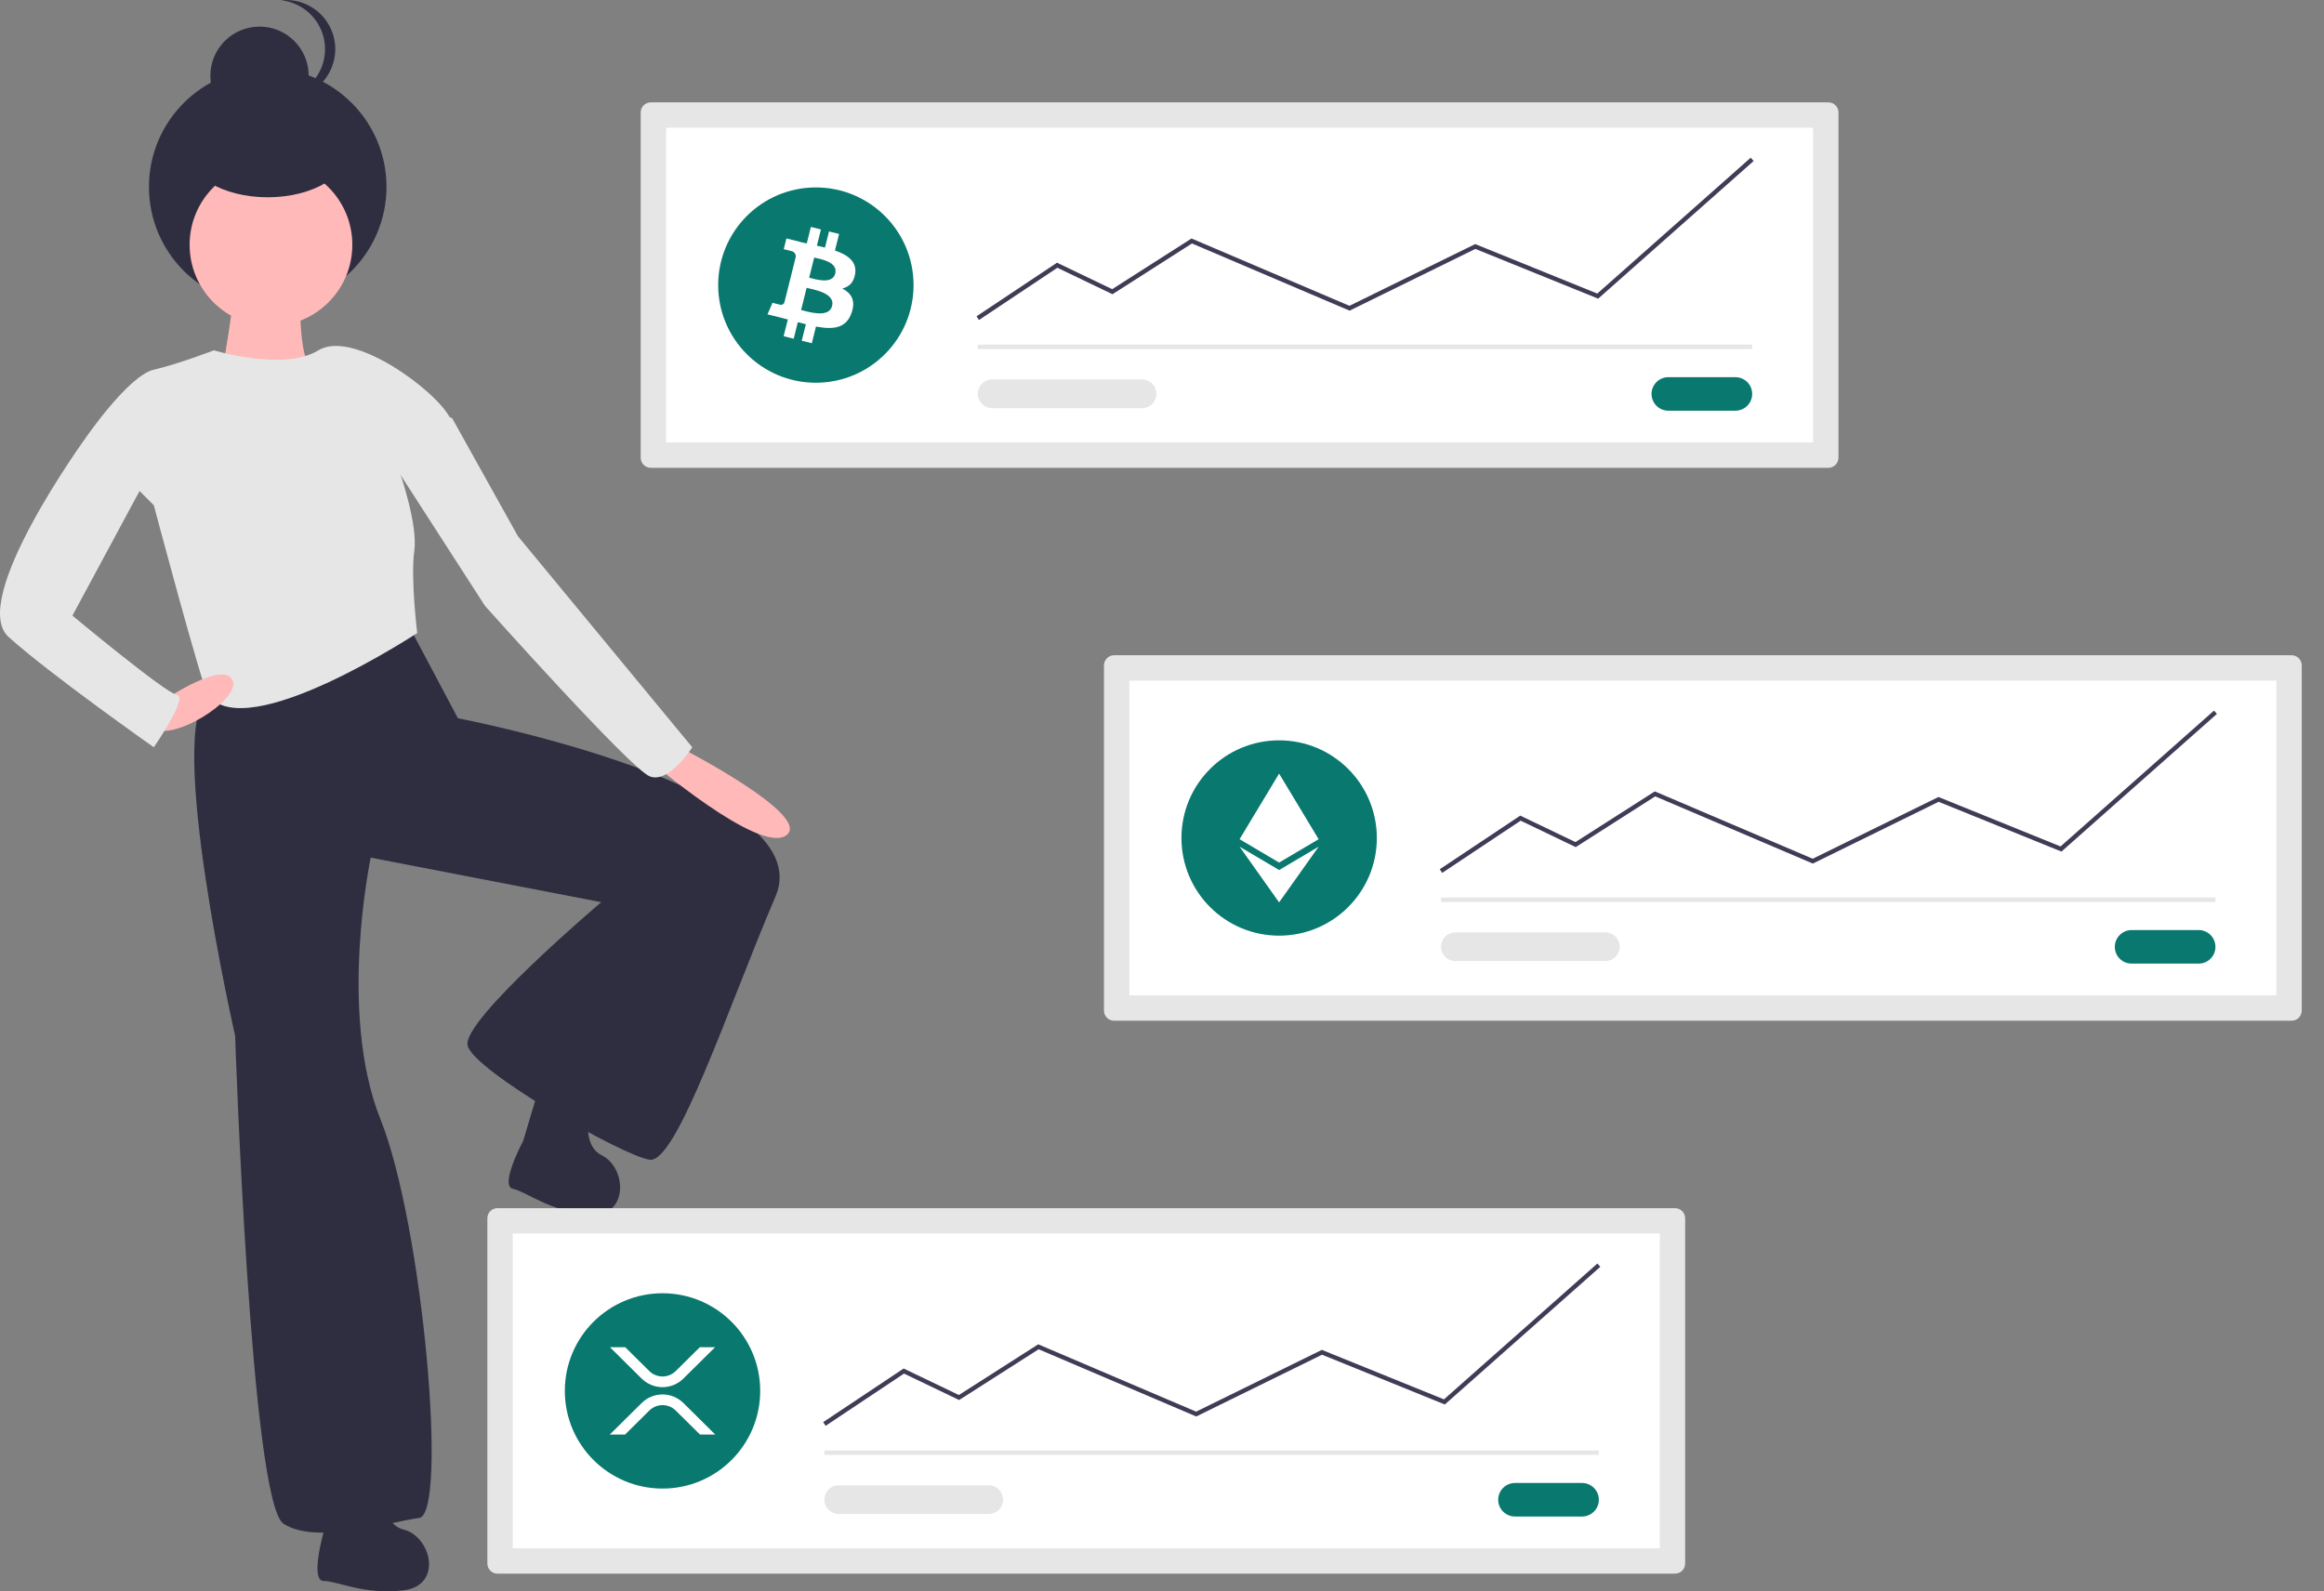 <svg width="73" height="50" viewBox="0 0 73 50" fill="none" xmlns="http://www.w3.org/2000/svg">
<rect x="0" y="0" width="73" height="50" fill="#808080" stroke="none"/>
<g clip-path="url(#clip0_449_2303)">
<path d="M6.534 21.837C5.196 22.933 7.386 32.546 7.386 32.546C7.386 32.546 7.873 47.209 8.907 47.878C9.942 48.547 12.254 47.817 13.166 47.695C14.079 47.574 13.288 38.508 11.949 35.162C10.611 31.816 11.645 26.948 11.645 26.948L18.886 28.347C18.886 28.347 14.505 32.059 14.687 32.85C14.87 33.641 19.555 36.318 20.407 36.44C21.258 36.561 22.901 31.572 24.361 28.165C25.822 24.758 14.383 22.567 14.383 22.567L12.801 19.586C12.801 19.586 7.873 20.742 6.534 21.837Z" fill="#2F2E41"/>
<path d="M10.168 48.13C10.168 48.13 9.727 49.676 10.168 49.676C10.61 49.676 11.419 50.117 12.67 49.97C13.921 49.823 13.553 48.278 12.67 48.057C11.787 47.836 12.008 46.07 12.008 46.07C11.713 45.481 10.315 46.217 10.315 46.217L10.168 48.13Z" fill="#2F2E41"/>
<path d="M16.436 35.842C16.436 35.842 15.679 37.26 16.11 37.353C16.542 37.446 17.24 38.048 18.494 38.168C19.748 38.288 19.714 36.7 18.898 36.298C18.081 35.896 18.669 34.216 18.669 34.216C18.506 33.579 16.984 34.003 16.984 34.003L16.436 35.842Z" fill="#2F2E41"/>
<path d="M7.356 8.665C7.478 8.908 6.93 11.95 6.93 11.95L7.417 12.802C7.417 12.802 10.215 11.707 9.79 11.524C9.364 11.342 9.424 9.091 9.424 9.091C9.424 9.091 7.234 8.422 7.356 8.665Z" fill="#FFB9B9"/>
<path d="M8.409 9.603C10.47 9.603 12.14 7.932 12.14 5.872C12.14 3.812 10.47 2.142 8.409 2.142C6.349 2.142 4.679 3.812 4.679 5.872C4.679 7.932 6.349 9.603 8.409 9.603Z" fill="#2F2E41"/>
<path d="M8.152 3.923C9.005 3.923 9.696 3.232 9.696 2.38C9.696 1.527 9.005 0.836 8.152 0.836C7.299 0.836 6.608 1.527 6.608 2.38C6.608 3.232 7.299 3.923 8.152 3.923Z" fill="#2F2E41"/>
<path d="M8.827 3.079C8.881 3.084 8.934 3.087 8.988 3.087C9.191 3.087 9.392 3.047 9.579 2.97C9.766 2.892 9.936 2.779 10.08 2.635C10.223 2.492 10.337 2.322 10.414 2.134C10.492 1.947 10.532 1.746 10.532 1.544C10.532 1.341 10.492 1.14 10.414 0.953C10.337 0.766 10.223 0.595 10.08 0.452C9.936 0.309 9.766 0.195 9.579 0.118C9.392 0.04 9.191 -6.04138e-09 8.988 0C8.934 1.38124e-05 8.881 0.003 8.827 0.008C9.207 0.048 9.558 0.227 9.813 0.511C10.069 0.794 10.21 1.162 10.21 1.544C10.21 1.925 10.069 2.293 9.813 2.577C9.558 2.86 9.207 3.039 8.827 3.079Z" fill="#2F2E41"/>
<path d="M8.512 10.247C9.923 10.247 11.067 9.103 11.067 7.691C11.067 6.28 9.923 5.136 8.512 5.136C7.101 5.136 5.956 6.28 5.956 7.691C5.956 9.103 7.101 10.247 8.512 10.247Z" fill="#FFB9B9"/>
<path d="M4.831 11.616C4.04 11.798 2.701 13.745 2.701 13.745L4.831 15.875C4.831 15.875 6.352 21.594 6.534 21.837C7.73 23.432 13.105 19.89 13.105 19.89C13.105 19.89 12.893 18.156 13.014 17.305C13.131 16.485 12.558 14.84 12.558 14.84C12.558 14.84 14.566 13.989 14.14 13.137C13.714 12.285 11.098 10.338 10.002 11.007C8.907 11.677 6.717 11.007 6.717 11.007C6.717 11.007 5.622 11.433 4.831 11.616Z" fill="#E6E6E6"/>
<path d="M20.376 23.875C20.376 23.875 23.844 26.857 24.696 26.248C25.548 25.64 21.41 23.511 21.41 23.511L20.376 23.875Z" fill="#FFB9B9"/>
<path d="M4.8 22.841C5.287 23.389 7.599 21.989 7.303 21.368C7.006 20.747 5.165 21.989 5.165 21.989C5.165 21.989 4.314 22.294 4.8 22.841Z" fill="#FFB9B9"/>
<path d="M4.831 14.597L2.275 19.343C2.275 19.343 5.196 21.776 5.561 21.837C5.926 21.898 4.831 23.48 4.831 23.48C4.831 23.48 1.545 21.168 0.268 20.012C-1.01 18.856 2.701 13.745 2.701 13.745L3.797 13.076L4.831 14.597Z" fill="#E6E6E6"/>
<path d="M12.254 14.415L15.235 19.038C15.235 19.038 19.798 24.149 20.407 24.393C21.015 24.636 21.745 23.48 21.745 23.48L16.269 16.848L14.201 13.137L13.41 12.833L12.254 14.415Z" fill="#E6E6E6"/>
<path d="M8.409 6.199C9.83 6.199 10.982 5.508 10.982 4.655C10.982 3.803 9.83 3.112 8.409 3.112C6.988 3.112 5.836 3.803 5.836 4.655C5.836 5.508 6.988 6.199 8.409 6.199Z" fill="#2F2E41"/>
<path d="M15.627 37.961C15.542 37.961 15.461 37.995 15.402 38.054C15.342 38.114 15.309 38.195 15.309 38.279V49.127C15.309 49.211 15.342 49.292 15.402 49.352C15.461 49.411 15.542 49.445 15.627 49.445H52.615C52.699 49.445 52.78 49.411 52.84 49.352C52.899 49.292 52.933 49.211 52.933 49.127V38.279C52.933 38.195 52.899 38.114 52.84 38.054C52.78 37.995 52.699 37.961 52.615 37.961L15.627 37.961Z" fill="#E6E6E6"/>
<path d="M16.106 48.648H52.136V38.758H16.106V48.648Z" fill="white"/>
<path d="M47.588 46.596C47.519 46.596 47.45 46.61 47.386 46.636C47.322 46.663 47.264 46.701 47.215 46.75C47.166 46.799 47.127 46.857 47.1 46.921C47.074 46.985 47.06 47.054 47.06 47.123C47.06 47.192 47.074 47.261 47.1 47.325C47.127 47.389 47.166 47.447 47.215 47.496C47.264 47.545 47.322 47.584 47.386 47.61C47.45 47.636 47.519 47.65 47.588 47.65H49.695C49.835 47.65 49.969 47.594 50.068 47.495C50.166 47.397 50.222 47.263 50.222 47.123C50.222 46.983 50.166 46.849 50.068 46.751C49.969 46.652 49.835 46.596 49.695 46.596H47.588Z" fill="#09786E"/>
<path d="M50.222 45.574H25.896V45.713H50.222V45.574Z" fill="#E6E6E6"/>
<path d="M20.811 46.772C22.505 46.772 23.879 45.398 23.879 43.703C23.879 42.008 22.505 40.635 20.811 40.635C19.116 40.635 17.742 42.008 17.742 43.703C17.742 45.398 19.116 46.772 20.811 46.772Z" fill="#09786E"/>
<path d="M25.934 44.8L25.857 44.685L28.385 43L30.119 43.832L32.612 42.239L37.572 44.355L41.521 42.414L45.357 43.969L50.176 39.701L50.268 39.804L45.384 44.13L41.527 42.566L37.576 44.507L32.625 42.395L30.128 43.99L28.396 43.159L25.934 44.8Z" fill="#3F3D56"/>
<path d="M26.346 46.669C26.287 46.669 26.228 46.68 26.174 46.703C26.119 46.725 26.069 46.758 26.027 46.8C25.985 46.842 25.952 46.892 25.929 46.947C25.907 47.001 25.895 47.06 25.895 47.119C25.895 47.178 25.907 47.237 25.929 47.292C25.952 47.346 25.985 47.396 26.027 47.438C26.069 47.48 26.119 47.513 26.174 47.535C26.228 47.558 26.287 47.57 26.346 47.57H31.059C31.178 47.569 31.293 47.522 31.377 47.438C31.461 47.353 31.509 47.239 31.509 47.119C31.509 47 31.461 46.885 31.377 46.801C31.293 46.716 31.178 46.669 31.059 46.669H26.346Z" fill="#E6E6E6"/>
<path d="M21.983 42.33H22.462L21.464 43.318C21.29 43.489 21.055 43.586 20.811 43.586C20.566 43.586 20.331 43.489 20.157 43.318L19.159 42.33H19.639L20.396 43.08C20.507 43.189 20.656 43.25 20.811 43.25C20.966 43.25 21.114 43.189 21.225 43.08L21.983 42.33ZM19.633 45.076H19.153L20.157 44.082C20.331 43.911 20.566 43.814 20.811 43.814C21.055 43.814 21.29 43.911 21.465 44.082L22.468 45.076H21.989L21.225 44.32C21.114 44.211 20.966 44.15 20.811 44.15C20.656 44.15 20.507 44.211 20.396 44.32L19.633 45.076Z" fill="white"/>
<path d="M20.443 3.216C20.359 3.216 20.278 3.249 20.218 3.309C20.159 3.369 20.125 3.449 20.125 3.534V14.381C20.125 14.466 20.159 14.546 20.218 14.606C20.278 14.666 20.359 14.699 20.443 14.699H57.431C57.516 14.699 57.596 14.666 57.656 14.606C57.716 14.546 57.749 14.466 57.749 14.381V3.534C57.749 3.449 57.716 3.369 57.656 3.309C57.596 3.249 57.516 3.216 57.431 3.216L20.443 3.216Z" fill="#E6E6E6"/>
<path d="M20.922 13.902H56.952V4.013H20.922V13.902Z" fill="white"/>
<path d="M52.404 11.851C52.265 11.851 52.131 11.906 52.032 12.005C51.933 12.104 51.877 12.238 51.877 12.377C51.877 12.517 51.933 12.651 52.032 12.75C52.131 12.849 52.265 12.904 52.404 12.904H54.512C54.651 12.904 54.785 12.849 54.884 12.75C54.983 12.651 55.038 12.517 55.038 12.377C55.038 12.238 54.983 12.104 54.884 12.005C54.785 11.906 54.651 11.851 54.512 11.851H52.404Z" fill="#09786E"/>
<path d="M55.038 10.829H30.712V10.967H55.038V10.829Z" fill="#E6E6E6"/>
<path d="M25.627 12.026C27.322 12.026 28.696 10.652 28.696 8.958C28.696 7.263 27.322 5.889 25.627 5.889C23.932 5.889 22.559 7.263 22.559 8.958C22.559 10.652 23.932 12.026 25.627 12.026Z" fill="#09786E"/>
<path d="M30.75 10.055L30.674 9.939L33.202 8.254L34.935 9.086L37.428 7.493L37.462 7.508L42.388 9.609L46.338 7.669L50.173 9.224L54.992 4.955L55.084 5.059L50.201 9.384L46.343 7.821L42.392 9.761L37.441 7.65L34.945 9.245L33.213 8.413L30.75 10.055Z" fill="#3F3D56"/>
<path d="M31.163 11.923C31.043 11.923 30.929 11.971 30.844 12.055C30.76 12.14 30.713 12.254 30.713 12.374C30.713 12.493 30.76 12.607 30.844 12.692C30.929 12.776 31.043 12.824 31.163 12.824H35.875C35.995 12.824 36.109 12.777 36.194 12.692C36.278 12.608 36.326 12.493 36.326 12.374C36.326 12.254 36.278 12.14 36.194 12.055C36.109 11.971 35.995 11.923 35.875 11.923H31.163Z" fill="#E6E6E6"/>
<path d="M26.862 8.599C26.919 8.215 26.627 8.009 26.227 7.871L26.357 7.351L26.04 7.272L25.914 7.779C25.831 7.758 25.745 7.738 25.66 7.719L25.787 7.209L25.471 7.13L25.341 7.65C25.272 7.635 25.204 7.619 25.139 7.603L25.139 7.601L24.703 7.492L24.618 7.83C24.618 7.83 24.853 7.884 24.848 7.887C24.892 7.893 24.932 7.915 24.96 7.949C24.987 7.984 25 8.028 24.996 8.072L24.848 8.664C24.859 8.667 24.87 8.67 24.881 8.675L24.848 8.666L24.64 9.496C24.636 9.511 24.629 9.524 24.619 9.536C24.609 9.548 24.597 9.557 24.584 9.564C24.57 9.571 24.555 9.576 24.54 9.577C24.525 9.578 24.51 9.576 24.495 9.572C24.498 9.576 24.265 9.514 24.265 9.514L24.108 9.877L24.52 9.979C24.597 9.999 24.672 10.019 24.746 10.038L24.615 10.564L24.931 10.643L25.061 10.122C25.147 10.146 25.231 10.167 25.313 10.188L25.184 10.706L25.5 10.785L25.631 10.26C26.171 10.362 26.578 10.321 26.748 9.832C26.886 9.439 26.741 9.212 26.457 9.064C26.664 9.017 26.82 8.88 26.862 8.599L26.862 8.599ZM26.138 9.614C26.04 10.007 25.378 9.795 25.164 9.741L25.337 9.044C25.552 9.098 26.24 9.204 26.138 9.614H26.138ZM26.236 8.594C26.147 8.951 25.596 8.77 25.417 8.725L25.575 8.093C25.753 8.137 26.329 8.221 26.236 8.594Z" fill="white"/>
<path d="M34.995 20.588C34.911 20.589 34.83 20.622 34.77 20.682C34.711 20.741 34.677 20.822 34.677 20.907V31.754C34.677 31.838 34.711 31.919 34.77 31.979C34.83 32.038 34.911 32.072 34.995 32.072H71.983C72.067 32.072 72.148 32.038 72.208 31.979C72.267 31.919 72.301 31.838 72.301 31.754V20.907C72.301 20.822 72.267 20.741 72.208 20.682C72.148 20.622 72.067 20.589 71.983 20.588L34.995 20.588Z" fill="#E6E6E6"/>
<path d="M35.474 31.275H71.504V21.386H35.474V31.275Z" fill="white"/>
<path d="M66.956 29.223C66.816 29.223 66.682 29.279 66.584 29.378C66.485 29.477 66.429 29.61 66.429 29.75C66.429 29.89 66.485 30.024 66.584 30.123C66.682 30.222 66.816 30.277 66.956 30.277H69.064C69.203 30.277 69.337 30.222 69.436 30.123C69.535 30.024 69.59 29.89 69.59 29.75C69.59 29.61 69.535 29.477 69.436 29.378C69.337 29.279 69.203 29.223 69.064 29.223H66.956Z" fill="#09786E"/>
<path d="M69.59 28.201H45.264V28.34H69.59V28.201Z" fill="#E6E6E6"/>
<path d="M40.179 29.399C41.874 29.399 43.248 28.025 43.248 26.33C43.248 24.636 41.874 23.262 40.179 23.262C38.484 23.262 37.111 24.636 37.111 26.33C37.111 28.025 38.484 29.399 40.179 29.399Z" fill="#09786E"/>
<path d="M45.302 27.427L45.225 27.312L47.753 25.627L49.487 26.459L51.98 24.866L52.014 24.88L56.94 26.982L60.89 25.042L64.725 26.596L69.544 22.328L69.636 22.432L64.753 26.757L60.895 25.193L56.944 27.134L51.993 25.022L49.496 26.617L47.765 25.786L45.302 27.427Z" fill="#3F3D56"/>
<path d="M45.714 29.296C45.595 29.296 45.48 29.343 45.396 29.428C45.311 29.512 45.264 29.627 45.264 29.746C45.264 29.866 45.311 29.98 45.396 30.065C45.48 30.149 45.595 30.197 45.714 30.197H50.427C50.547 30.197 50.661 30.149 50.746 30.065C50.83 29.98 50.878 29.866 50.878 29.746C50.878 29.627 50.83 29.512 50.746 29.428C50.661 29.343 50.547 29.296 50.427 29.296H45.714Z" fill="#E6E6E6"/>
<path d="M40.179 28.353L41.421 26.603L40.179 27.337L38.937 26.603L40.178 28.353H40.179Z" fill="white"/>
<path d="M40.178 27.102H40.179L41.42 26.368L40.179 24.308H40.178L38.937 26.368L40.178 27.102Z" fill="white"/>
</g>
<defs>
<clipPath id="clip0_449_2303">
<rect width="72.301" height="50" fill="white"/>
</clipPath>
</defs>
</svg>
